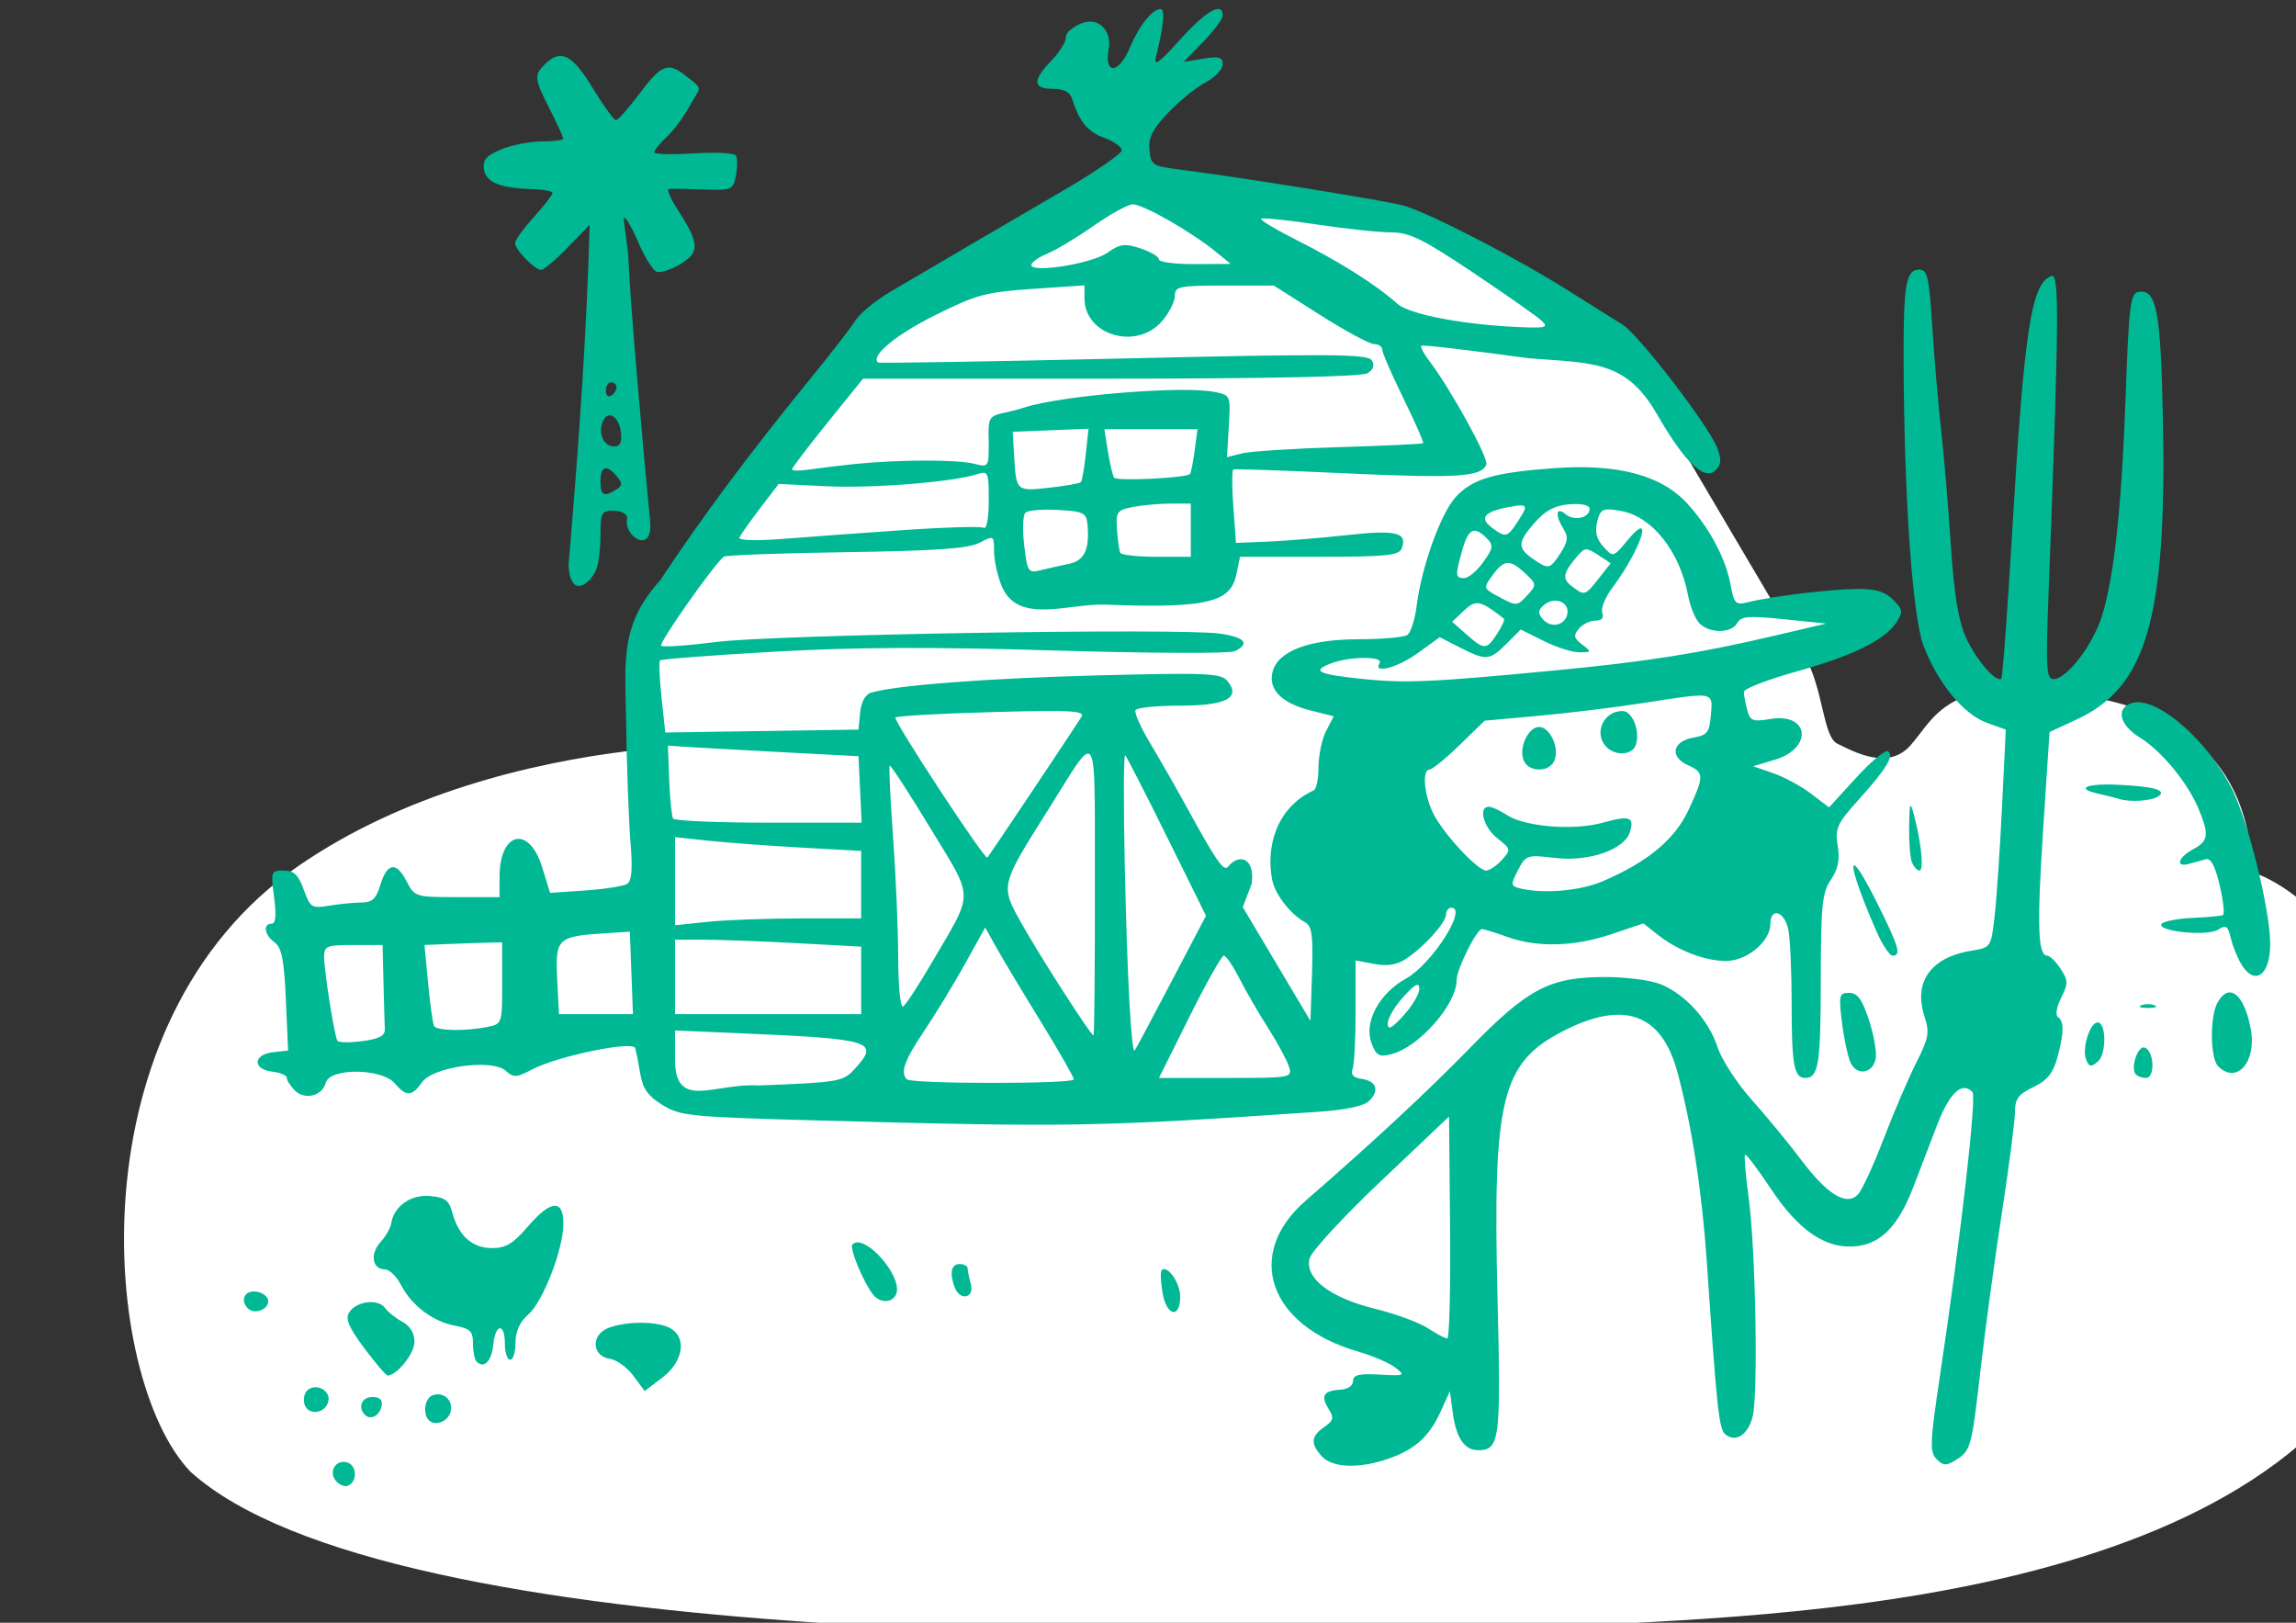 <?xml version="1.0" ?><svg height="237.007mm" viewBox="0 0 335.377 237.007" width="335.377mm" xmlns="http://www.w3.org/2000/svg">
    <rect x="0" y="0" width="335.377" height="237.007" fill="#333333" stroke="none"/>
    <path d="m 47345.842,5670.256 -137.772,80.654 -137.652,173.422 2.639,61.621 -3.397,0.027 c -55.685,6.664 -125.826,23.949 -183.098,63.439 -125.218,86.342 -108.874,282.801 -59.601,333.998 108.658,97.923 549.867,96.575 805.389,82.779 155.838,-8.414 423.409,-36.207 425.504,-246.799 0.628,-63.109 -41.592,-146.706 -93.604,-166.283 -2.854,-12.495 0.475,-78.092 -84.129,-95.609 -84.604,-17.517 -90.749,9.617 -105.283,25.732 -12.352,13.697 -31.018,3.314 -40.147,-1.119 -8.018,-3.893 -7.699,-30.693 -18.115,-48.342 16.829,-7.448 38.678,-21.168 31.826,-26.941 -5.21,-4.391 -28.459,-2.667 -47.906,-0.303 l -76.371,-129.398 -120.752,-86.84 z" fill="#FFFFFF" transform="translate(138.963,58.027) matrix(0.265,0,0,0.265,-11642.19,-888.649) translate(-3313.529,-2437.82)"/>
    <path d="m 47393.354,5577.178 c -3.653,0.055 -11.048,5.922 -20.948,16.908 -11.752,13.042 -14.761,15.196 -13.316,9.525 4.294,-16.836 5.193,-26.377 2.48,-26.377 -4.458,0 -11.894,9.406 -16.886,21.355 -6.076,14.54 -14.293,14.985 -11.606,0.627 2.069,-11.054 -7.854,-21.446 -21.439,-10.225 -0.934,0.771 -2.206,1.926 -2.237,4.24 -0.02,2.314 -3.644,7.976 -8.058,12.582 -10.416,10.871 -10.167,15.383 0.857,15.383 5.885,0 9.443,1.732 10.528,5.129 4.149,12.984 8.667,18.553 17.712,21.824 5.375,1.943 9.774,5.06 9.774,6.926 0,1.866 -14.18,11.665 -31.51,21.775 -44.612,26.028 -78.945,46.131 -96.113,56.279 -8.128,4.805 -16.702,11.841 -19.049,15.637 -2.351,3.795 -14.291,19.18 -26.541,34.188 -31.962,39.157 -58.584,74.946 -81.074,108.986 -22.452,24.727 -19.384,44.84 -18.914,76.57 0.382,25.792 1.481,56.291 2.437,67.777 1.255,15.067 0.727,21.511 -1.9,23.135 -2.003,1.238 -12.366,2.855 -23.026,3.594 l -19.384,1.346 -4.397,-14.221 c -7.201,-23.292 -23.445,-19.557 -23.445,5.391 v 11.162 h -23.375 c -23.112,0 -23.424,-0.098 -28.014,-8.979 -5.617,-10.862 -10.663,-9.96 -14.431,2.578 -2.192,7.293 -4.433,9.339 -10.256,9.365 -4.099,0.017 -12.094,0.798 -17.76,1.736 -9.723,1.609 -10.518,1.112 -14.111,-8.824 -2.97,-8.216 -5.4,-10.529 -11.049,-10.529 -6.99,0 -7.169,0.498 -5.293,14.652 1.337,10.079 0.91,14.656 -1.365,14.656 -4.976,0 -3.973,6.192 1.671,10.32 3.909,2.858 5.239,9.648 6.2,31.604 l 1.222,27.963 -8.398,0.959 c -10.998,1.258 -11.261,9.425 -0.34,10.682 4.431,0.51 8.059,2.063 8.059,3.453 0,1.389 1.957,4.483 4.345,6.873 5.501,5.501 15.177,3.125 17.092,-4.197 2.167,-8.288 30.816,-8.084 37.969,0.27 6.419,7.495 9.537,7.386 15.082,-0.527 6.029,-8.608 38.665,-13.107 46.146,-6.361 4.328,3.903 5.942,3.818 14.659,-0.766 13.931,-7.327 55.431,-15.906 56.701,-11.723 0.546,1.793 1.799,8.123 2.785,14.07 1.371,8.273 4.252,12.334 12.258,17.283 9.796,6.054 15.185,6.598 84.166,8.484 140.512,3.844 155.239,3.593 276.722,-4.689 15.976,-1.089 25.762,-3.174 28.707,-6.119 5.794,-5.795 3.987,-10.866 -4.308,-12.082 -4.469,-0.655 -6.047,-2.382 -4.899,-5.369 0.927,-2.421 1.69,-16.885 1.69,-32.141 v -27.736 l 10.271,1.926 c 7.158,1.343 12.446,0.504 17.442,-2.771 9.869,-6.465 22.115,-20.034 22.115,-24.504 0,-2.032 1.316,-3.693 2.928,-3.693 9.175,0 -10.731,31.1 -24.961,39 -14.934,8.291 -23.401,24.168 -19.024,35.678 2.582,6.795 4.213,7.708 10.809,6.053 15.261,-3.831 36.109,-27.468 36.109,-40.945 0,-5.963 11.035,-28.079 13.981,-28.018 1.175,0.024 7.414,1.945 13.861,4.268 16.568,5.968 36.876,5.449 57.408,-1.467 l 17.653,-5.947 7.898,6.215 c 11.164,8.783 25.989,14.473 37.699,14.473 11.517,0 24.422,-10.772 24.422,-20.383 0,-9.485 7.867,-6.969 9.893,3.164 1.011,5.037 1.832,23.396 1.832,40.795 0,33.822 1.293,40.902 7.467,40.902 7.366,0 8.532,-7.395 8.595,-54.221 0.05,-40.982 0.751,-47.918 5.561,-55.012 3.996,-5.895 5.029,-11.027 3.775,-18.748 -1.552,-9.565 -0.394,-12.107 11.518,-25.355 15.519,-17.26 19.85,-24.434 16.136,-26.729 -1.457,-0.901 -9.351,5.696 -17.546,14.66 l -14.897,16.299 -9.84,-7.504 c -5.411,-4.127 -14.821,-9.231 -20.916,-11.34 l -11.074,-3.834 11.899,-3.564 c 21.303,-6.382 19.095,-26.119 -2.512,-22.469 -9.591,1.62 -11.039,1.052 -12.649,-4.957 -1,-3.732 -1.823,-8.208 -1.855,-9.947 -0.02,-1.74 12.883,-6.772 28.683,-11.184 31.488,-8.794 49.006,-17.389 55.446,-27.205 3.755,-5.721 3.559,-7.008 -1.891,-12.457 -4.503,-4.503 -9.682,-6.038 -19.998,-5.926 -14.902,0.161 -47.094,4.068 -59.705,7.246 -7.066,1.78 -7.854,1.039 -9.773,-9.189 -2.806,-14.968 -11.434,-31.274 -23.766,-44.926 -14.304,-15.834 -38.474,-22.279 -73.828,-19.691 -32.975,2.414 -44.738,5.866 -53.955,15.834 -8.245,8.917 -18.888,38.529 -21.576,60.033 -0.954,7.62 -3.303,14.869 -5.227,16.109 -1.92,1.24 -14.046,2.277 -26.943,2.303 -27.347,0.055 -44.394,6.556 -47.272,18.027 -2.426,9.663 5.011,17.209 20.901,21.211 l 12.836,3.232 -4.208,8.06 c -2.314,4.434 -4.22,13.666 -4.22,20.518 0,6.851 -1.394,12.457 -3.08,12.457 -20.873,9.889 -25.816,32.178 -22.43,49.031 1.664,8.227 9.906,18.86 18.24,23.523 3.709,2.071 4.403,7.438 3.711,28.414 l -0.857,25.859 -18.655,-31.34 -18.648,-31.34 4.979,-13.043 c 1.709,-14.957 -7.49,-16.352 -13.12,-9.19 -2.36,2.714 -6.502,-3.219 -22.08,-31.658 -6.183,-11.284 -15.54,-27.672 -20.802,-36.42 -5.26,-8.748 -8.895,-16.991 -8.071,-18.318 0.82,-1.327 11.801,-2.414 24.405,-2.414 25.497,0 33.894,-4.357 26.218,-13.605 -3.572,-4.304 -11.133,-4.63 -71.433,-3.082 -60.862,1.563 -111.83,5.462 -125.151,9.578 -3.003,0.928 -5.31,5.224 -5.859,10.914 l -0.906,9.385 -53.252,0.799 -53.246,0.797 -2.065,-19.248 c -1.134,-10.587 -1.494,-19.819 -0.799,-20.514 0.695,-0.695 28.885,-2.836 62.639,-4.758 44.562,-2.537 87.065,-2.719 155.162,-0.664 51.587,1.557 96.102,1.734 98.92,0.393 8.634,-4.104 5.765,-7.642 -7.851,-9.684 -21.336,-3.2 -246.47,0.518 -277.979,4.59 -15.755,2.031 -29.388,2.961 -30.293,2.055 -1.447,-1.449 29.305,-45.135 34.549,-49.076 1.112,-0.836 31.437,-1.951 67.383,-2.478 49.423,-0.725 67.337,-1.982 73.465,-5.15 7.993,-4.136 8.101,-4.073 8.101,4.771 0,4.929 1.908,13.537 4.246,19.127 8.957,21.435 36.802,9.338 57.301,10.164 59.815,2.409 69.189,-2.285 72.275,-17.711 l 1.731,-8.668 h 43.691 c 36.964,0 43.96,-0.706 45.455,-4.592 3.366,-8.777 -2.967,-10.332 -30.023,-7.367 -14.38,1.576 -34.062,3.193 -43.733,3.596 l -17.585,0.732 -1.465,-19.912 c -0.806,-10.953 -0.806,-20.216 0,-20.584 0.806,-0.368 28.713,0.592 62.015,2.133 61.241,2.833 74.817,1.982 77.436,-4.84 1.35,-3.525 -19.678,-41.688 -31.588,-57.324 -2.949,-3.873 -4.86,-7.544 -4.244,-8.158 0.611,-0.614 27.115,2.477 58.898,6.869 35.777,2.85 53.787,1.048 70.981,30.854 15.427,26.748 26.215,37.021 32.392,30.844 3.064,-3.065 3.271,-5.892 0.879,-12.184 -4.642,-12.21 -43.46,-62.716 -52.387,-68.158 -4.265,-2.601 -17.645,-10.979 -29.736,-18.619 -27.948,-17.662 -76.546,-42.779 -90.435,-46.74 -9.775,-2.788 -89.995,-15.703 -124.987,-20.121 -13.669,-1.726 -14.709,-2.441 -15.472,-10.641 -0.634,-6.798 1.71,-11.453 10.328,-20.518 6.129,-6.448 15.4,-13.969 20.601,-16.715 5.2,-2.746 9.457,-7.206 9.457,-9.91 0,-4.025 -1.95,-4.6 -10.752,-3.172 l -10.752,1.746 10.752,-11.014 c 5.913,-6.056 10.752,-12.602 10.752,-14.549 0,-2.444 -0.887,-3.62 -2.548,-3.596 z m -362.655,25.922 c -2.736,0.031 -5.448,1.602 -8.418,4.572 -6.106,6.107 -5.923,7.761 2.74,24.857 4.055,8.002 7.372,15.256 7.372,16.121 0,0.865 -5.349,1.572 -11.889,1.572 -6.541,0 -16.59,1.964 -22.332,4.363 -8.161,3.41 -10.233,5.798 -9.49,10.938 1.047,7.239 8.953,10.474 26.756,10.947 6.082,0.162 11.06,1.128 11.06,2.148 0,1.02 -4.647,6.995 -10.324,13.279 -5.677,6.284 -10.322,12.748 -10.322,14.365 0,3.64 10.847,14.736 14.406,14.736 1.435,0 8.037,-5.589 14.668,-12.422 l 12.058,-12.424 c -1.72,57.732 -5.202,111.154 -11.638,187.356 0.857,20.492 13.512,9.543 15.793,0.922 0.871,-2.606 1.789,-10.527 1.789,-17.693 0,-11.862 0.649,-13.029 7.226,-13.029 3.975,0 8.053,1.758 7.422,4.768 -1.97,9.398 14.586,20.128 12.674,0.642 -3.85,-39.137 -11.041,-121.351 -11.83,-142.393 -0.368,-9.801 -3.279,-23.567 -2.49,-24.355 0.79,-0.789 4.305,5.235 7.81,13.387 3.509,8.152 8.073,15.471 10.145,16.266 2.07,0.795 7.999,-1.13 13.174,-4.277 10.723,-6.521 10.475,-11.196 -1.596,-29.922 -3.919,-6.082 -6.113,-11.217 -4.871,-11.412 1.238,-0.194 9.705,-0.082 18.816,0.248 16.027,0.581 16.616,0.329 18.16,-7.74 0.882,-4.588 0.881,-9.508 0,-10.934 -0.88,-1.425 -11.374,-1.962 -23.32,-1.195 -11.947,0.767 -21.721,0.496 -21.721,-0.6 0,-1.096 3.147,-4.947 6.994,-8.56 3.845,-3.613 9.485,-11.244 12.534,-16.957 5.606,-10.511 8.274,-8.736 -1.422,-16.062 -10.323,-8.415 -13.932,-7.158 -26.049,9.07 -6.056,8.11 -11.957,14.744 -13.117,14.744 -1.156,0 -6.944,-7.961 -12.854,-17.693 -7.376,-12.141 -12.69,-17.693 -17.914,-17.633 z m 315.424,81.768 c 5.304,-0.4 32.416,15.025 46.098,26.227 l 8.076,6.613 -19.783,0.105 c -10.881,0.059 -19.785,-1.113 -19.785,-2.6 0,-1.487 -4.555,-4.207 -10.127,-6.045 -8.715,-2.876 -11.273,-2.541 -18.319,2.41 -8.506,5.976 -41.896,11.332 -41.896,6.721 0,-1.431 3.982,-4.25 8.845,-6.266 4.866,-2.015 16.274,-8.866 25.35,-15.225 9.08,-6.359 18.77,-11.733 21.541,-11.941 z m 71.822,7.779 c 3.303,-0.171 15.506,1.161 29.493,3.269 15.983,2.409 34.526,4.396 41.207,4.396 10.235,0.014 17.37,3.517 45.427,22.283 18.308,12.245 35.22,24.114 37.578,26.377 3.711,3.556 2.519,4.056 -8.793,3.689 -32.138,-1.042 -63.98,-6.915 -70.761,-13.055 -11.085,-10.035 -31.75,-23.131 -54.731,-34.682 -11.852,-5.958 -20.973,-11.408 -20.269,-12.111 0.09,-0.087 0.378,-0.144 0.849,-0.168 z m 361.897,28.203 c -7.261,0 -8.724,8.13 -8.631,48.357 0.159,75.415 4.806,142.715 10.978,158.918 7.815,20.519 21.998,37.803 34.834,42.443 l 10.524,3.805 -2.08,42.498 c -1.14,23.374 -2.967,50.392 -4.059,60.039 -1.978,17.455 -2.041,17.549 -12.73,19.281 -22.585,3.662 -32.225,17.274 -25.871,36.533 2.802,8.492 2.214,11.739 -4.584,25.15 -4.29,8.47 -12.387,27.361 -17.987,41.978 -5.602,14.618 -12.003,28.461 -14.228,30.762 -6.287,6.506 -16.89,0.01 -31.32,-19.188 -6.878,-9.152 -19.122,-24.028 -27.208,-33.059 -8.08,-9.03 -16.546,-22.061 -18.81,-28.959 -4.896,-14.912 -17.496,-28.912 -31.154,-34.619 -5.499,-2.299 -19.351,-4.101 -31.231,-4.066 -30.279,0.091 -42.241,6.405 -74.096,39.098 -23.247,23.861 -53.857,52.312 -90.562,84.182 -33.939,29.466 -20.426,68.784 28.535,83.023 8.322,2.421 17.772,6.482 20.996,9.024 5.523,4.355 5.014,4.572 -8.756,3.791 -11.391,-0.646 -14.622,0.139 -14.652,3.566 -0.02,2.511 -2.909,4.541 -6.73,4.734 -9.361,0.472 -11.285,3.355 -6.907,10.361 3.264,5.228 2.957,6.601 -2.31,10.289 -7.343,5.144 -7.64,9.062 -1.225,16.15 5.792,6.4 21.006,6.859 37.11,1.115 14.487,-5.166 22.154,-12.175 28.388,-25.939 l 5.047,-11.135 1.604,11.982 c 1.841,13.714 6.449,20.545 13.859,20.545 12.053,0 12.746,-5.35 10.807,-83.156 -2.754,-110.258 2.082,-130.207 35.787,-147.654 33.786,-17.492 54.695,-10.005 63.445,22.717 7.898,29.532 13.47,65.555 16.096,104.047 5.574,81.775 6.712,92.397 10.213,95.305 5.703,4.732 12.569,0.261 15.082,-9.822 3.102,-12.444 1.677,-91.49 -2.168,-120.228 -1.694,-12.662 -2.606,-23.495 -2.028,-24.074 0.581,-0.579 6.928,7.797 14.104,18.613 15.707,23.667 30.862,33.774 47.66,31.783 13.486,-1.598 22.9,-11.487 30.98,-32.537 3.11,-8.1 8.938,-23.299 12.948,-33.777 6.951,-18.163 13.895,-24.726 19.672,-18.594 2.38,2.528 -6.558,80.525 -17.862,155.891 -5.593,37.279 -5.811,42.541 -1.933,46.42 3.677,3.677 5.358,3.758 10.55,0.516 8.356,-5.218 8.763,-6.71 13.78,-50.609 2.414,-21.103 7.649,-59.563 11.638,-85.467 3.988,-25.904 7.252,-51.05 7.252,-55.879 0,-7.119 1.904,-9.686 10.082,-13.586 7.553,-3.601 10.861,-7.603 13.174,-15.932 3.809,-13.723 3.941,-20.527 0.428,-22.697 -1.526,-0.943 -0.776,-5.513 1.732,-10.539 3.983,-7.985 3.956,-9.593 -0.304,-16.092 -2.6,-3.972 -5.915,-7.221 -7.362,-7.221 -5.141,0 -5.674,-16.803 -2.209,-69.678 l 3.506,-53.559 15.022,-6.951 c 38.499,-17.824 49.503,-55.794 47.486,-163.81 -1.148,-61.436 -3.475,-73.717 -13.609,-71.777 -4.326,0.828 -5.171,7.633 -6.862,55.443 -2.181,61.574 -6.208,99.892 -12.843,122.234 -4.835,16.286 -19.524,35.69 -27.012,35.69 -3.996,0 -4.313,-5.904 -2.654,-49.094 5.689,-148.089 5.942,-174.502 1.675,-173.107 -11.227,3.667 -15.131,28.989 -21.826,141.562 -2.587,43.504 -5.259,79.656 -5.943,80.338 -2.692,2.694 -14.159,-10.647 -19.598,-22.807 -4.113,-9.197 -6.465,-23.78 -8.277,-51.293 -1.388,-21.142 -3.8,-49.651 -5.356,-63.353 -1.556,-13.702 -3.734,-39.091 -4.839,-56.42 -1.745,-27.389 -2.683,-31.506 -7.178,-31.506 z m -460.145,8.672 v 7.062 c 0,20.5 28.741,28.965 42.809,12.609 3.861,-4.486 7.017,-10.719 7.017,-13.854 0,-5.235 2.212,-5.699 27.27,-5.699 h 27.271 l 25.411,16.119 c 13.973,8.866 27.418,16.121 29.88,16.121 2.46,0 4.473,1.372 4.473,3.051 0,1.679 5.262,13.783 11.69,26.9 6.43,13.117 11.321,24.22 10.865,24.674 -0.453,0.454 -21.215,1.432 -46.137,2.172 -24.92,0.74 -49.062,2.288 -53.65,3.439 l -8.336,2.09 1.017,-17.076 c 1.01,-16.923 0.942,-17.094 -7.773,-18.858 -17.529,-3.548 -84.058,1.86 -104.777,8.518 -19.119,6.144 -20.462,0.397 -19.786,19.746 0,13.158 -0.138,13.353 -8.058,11.307 -9.143,-2.363 -41.226,-2.323 -65.215,0.08 -8.017,0.811 -16.83,1.893 -25.647,3.09 -5.238,0.811 -9.521,0.788 -9.521,-0.049 0,-0.838 8.81,-12.439 19.58,-25.779 l 19.586,-24.254 h 136.486 c 87.044,0 138.296,-1.077 141.483,-2.973 3.36,-1.999 4.162,-4.327 2.447,-7.104 -2.184,-3.529 -22.12,-3.679 -136.889,-1.041 -73.887,1.698 -134.77,2.697 -135.304,2.223 -4.125,-3.669 9.78,-15.233 31.129,-25.889 23.123,-11.54 28.215,-12.921 54.101,-14.682 z m -260.879,53.41 c 1.622,0 2.95,1.247 2.95,2.773 0,1.526 -1.328,3.595 -2.95,4.598 -1.622,1.002 -2.947,-0.245 -2.947,-2.773 0,-2.529 1.325,-4.598 2.947,-4.598 z m -0.654,18.223 c 2.608,0.138 5.344,3.641 6.012,9.283 0.668,5.644 -0.405,7.883 -3.78,7.883 -5.585,0 -8.834,-6.955 -6.314,-13.518 0.999,-2.604 2.517,-3.731 4.082,-3.648 z m 263.77,7.377 -1.508,14.045 c -0.83,7.724 -2.038,14.638 -2.686,15.365 -0.645,0.727 -8.522,2.129 -17.498,3.117 -18.152,1.998 -18.145,1.999 -19.322,-17.631 l -0.787,-13.188 20.9,-0.855 z m 8.74,0.244 h 25.67 25.674 l -1.604,11.967 c -0.882,6.581 -2.047,12.332 -2.586,12.779 -2.676,2.225 -40.545,4.004 -41.807,1.965 -0.8,-1.297 -2.332,-7.838 -3.402,-14.535 z m -274.719,21.572 c 1.515,0 3.55,1.465 6,4.416 3.197,3.852 3.131,5.108 -0.379,7.328 -6.757,4.277 -8.656,3.266 -8.656,-4.604 0,-4.744 1.087,-7.146 3.035,-7.141 z m 208.086,2.478 c 2.743,0.071 2.9,3.406 2.9,15.348 0,9.31 -1.181,15.904 -2.677,14.977 -1.477,-0.912 -21.593,-0.338 -44.7,1.273 -23.109,1.611 -53.072,3.793 -66.584,4.85 -14.64,1.144 -24.119,0.828 -23.451,-0.781 0.619,-1.485 5.735,-8.733 11.369,-16.107 l 10.248,-13.408 26.389,1.262 c 25.509,1.219 69.269,-2.266 82.811,-6.594 1.578,-0.504 2.781,-0.842 3.695,-0.818 z m 102.916,16.982 h 11.357 v 14.654 14.654 h -18.876 c -10.384,0 -19.374,-0.988 -19.981,-2.197 -0.608,-1.209 -1.429,-6.962 -1.826,-12.785 -0.671,-9.769 0,-10.73 8.623,-12.455 5.141,-1.028 14.459,-1.871 20.703,-1.871 z m 222.547,0.248 c 5.25,-0.111 8.631,0.851 8.631,2.551 0,5.098 -8.413,7.026 -13.227,3.031 -5.361,-4.449 -5.968,0.467 -1.035,8.367 2.612,4.181 2.222,7.001 -1.803,13.146 -5.894,8.997 -6.549,9.123 -15.443,2.92 -8.431,-5.882 -8.173,-9.165 1.584,-20.15 5.742,-6.463 10.986,-9.166 18.932,-9.752 0.822,-0.061 1.611,-0.097 2.361,-0.113 z m -28.815,0.742 c 3.214,0.179 1.987,2.586 -2.459,9.371 -5.471,8.35 -6.466,8.541 -14.16,2.723 -6.845,-5.177 -3.907,-8.678 9.369,-11.158 3.411,-0.637 5.79,-1.017 7.25,-0.936 z m 47.352,2.227 c 1.622,-0.062 3.789,0.218 6.781,0.703 17.549,2.848 32.985,22.086 37.643,46.918 1.134,6.049 3.975,12.911 6.314,15.25 5.588,5.586 17.532,5.443 20.719,-0.248 2.118,-3.787 6.217,-4.124 25.793,-2.119 l 23.268,2.385 -27.84,6.539 c -42.077,9.882 -70.789,14.429 -121.992,19.324 -68.092,6.51 -82.314,7.132 -106.094,4.637 -24.562,-2.578 -28.036,-4.348 -16.863,-8.596 10.265,-3.902 28.989,-3.961 26.593,-0.082 -3.837,6.208 9.938,2.528 21.274,-5.684 l 11.89,-8.615 11.151,5.684 c 14.437,7.361 16.387,7.201 25.709,-2.121 l 7.804,-7.809 12.7,6.342 c 6.982,3.488 15.85,6.299 19.703,6.248 6.722,-0.09 6.78,-0.264 1.441,-4.305 -4.599,-3.482 -4.917,-4.988 -1.838,-8.699 2.049,-2.468 6.159,-4.488 9.135,-4.488 3.524,0 4.841,-1.484 3.777,-4.254 -0.897,-2.339 1.627,-8.602 5.61,-13.92 15.79,-21.088 23.198,-44.04 8.496,-26.316 -8.056,9.711 -8.086,9.718 -13.459,3.781 -3.814,-4.212 -4.816,-8.228 -3.428,-13.754 1.223,-4.877 2.146,-6.665 5.713,-6.801 z m -309.156,0.123 c 1.986,-0.016 4.101,0.033 6.242,0.156 14.206,0.821 15.633,1.544 16.25,8.226 1.25,13.528 -1.773,19.804 -10.367,21.523 -4.519,0.903 -11.473,2.458 -15.453,3.457 -6.863,1.722 -7.331,1.016 -9.073,-13.695 -1.01,-8.531 -0.732,-16.613 0.616,-17.961 1.009,-1.011 5.825,-1.657 11.785,-1.707 z m 236.101,11.645 c 1.757,0.099 3.831,1.482 6.409,4.061 3.9,3.9 3.692,5.374 -1.875,13.19 -3.444,4.839 -8.154,8.799 -10.463,8.799 -4.996,0 -5.073,-1.112 -1.11,-15.387 2.06,-7.417 4.111,-10.826 7.039,-10.662 z m 61.289,10.258 c 1.527,-0.058 3.36,0.974 6.543,3.059 l 6.967,4.566 -6.558,8.316 c -7.64,9.689 -7.799,9.736 -14.913,4.348 -5.522,-4.183 -4.924,-7.264 3.262,-16.809 1.951,-2.276 3.172,-3.424 4.699,-3.48 z m -43.435,7.486 c 2.648,-0.169 5.551,1.741 9.76,5.664 6.279,5.848 6.356,6.43 1.566,11.725 -5.964,6.588 -6.197,6.6 -16.639,0.938 -7.965,-4.321 -8.015,-4.521 -2.927,-11.514 3.197,-4.395 5.592,-6.644 8.24,-6.812 z m 26.053,20.762 c 4.212,-0.147 7.833,2.793 6.97,7.283 -1.258,6.522 -9.224,8.127 -13.681,2.756 -2.663,-3.209 -2.448,-4.95 0.964,-7.781 1.792,-1.488 3.832,-2.191 5.747,-2.258 z m -42.536,1.402 c 3.224,0.117 7.171,2.776 14.547,8.523 0.622,0.484 -1.057,4.221 -3.732,8.301 -5.919,9.035 -7.052,9.054 -16.975,0.314 l -7.853,-6.914 6.529,-6.137 c 2.906,-2.73 4.976,-4.179 7.484,-4.088 z m 123.34,50.943 c 6.568,0.24 5.898,3.361 5.295,10.656 -0.798,9.624 -1.993,11.162 -9.672,12.479 -11.462,1.966 -13.257,10.487 -3.174,15.082 9.238,4.209 9.273,5.968 0.477,24.863 -7.547,16.208 -22.478,28.598 -47.264,39.223 -12.585,5.394 -33.384,7.114 -46.025,3.805 -4.678,-1.224 -4.734,-2.043 -0.652,-9.936 4.317,-8.349 4.917,-8.543 20.56,-6.705 18.51,2.175 38.014,-4.578 41.076,-14.223 2.668,-8.399 -0.07,-9.363 -14.849,-5.227 -15.956,4.467 -42.924,2.321 -52.887,-4.207 -3.848,-2.522 -8.363,-4.584 -10.031,-4.584 -5.983,0 -2.884,11.417 4.72,17.4 7.525,5.918 7.602,6.277 2.479,11.935 -2.903,3.209 -6.788,5.836 -8.627,5.836 -4.748,0 -23.516,-20.212 -29.125,-31.363 -5.131,-10.197 -6.327,-24.324 -2.059,-24.324 1.464,0 8.889,-6.053 16.502,-13.451 l 13.84,-13.451 29.66,-2.689 c 16.313,-1.478 42.346,-4.657 57.852,-7.064 17.306,-2.687 26.794,-4.242 31.904,-4.055 z m 239.912,3.652 c -0.943,0.048 -1.834,0.202 -2.668,0.467 -8.918,2.83 -6.767,12.013 4.432,18.936 12.037,7.44 26.329,24.772 32.393,39.283 5.978,14.308 5.516,17.792 -2.973,22.334 -8.352,4.471 -9.925,10.214 -2.199,8.029 2.822,-0.798 6.955,-1.942 9.187,-2.541 2.79,-0.749 5.18,3.74 7.658,14.371 1.981,8.505 2.79,15.883 1.805,16.396 -0.988,0.513 -8.388,1.213 -16.451,1.555 -8.058,0.342 -15.803,1.761 -17.205,3.154 -4.106,4.077 24.658,7.263 30.822,3.414 4.577,-2.858 5.591,-2.192 7.194,4.725 1.028,4.428 3.721,11.018 5.986,14.645 7.315,11.723 15.703,5.584 15.703,-11.494 0,-18.576 -12.014,-67.393 -20.994,-85.311 -12.915,-25.777 -38.547,-48.687 -52.69,-47.963 z m -283.359,4.816 c -10.612,0 -16.115,12.552 -8.736,19.932 4.895,4.897 13.914,4.394 15.943,-0.887 2.845,-7.419 -1.552,-19.045 -7.207,-19.045 z m -318.625,0.01 c 2.389,-0.017 4.528,-0.017 6.437,0 12.736,0.129 15.305,1.092 13.991,3.219 -1.375,2.226 -13.465,20.461 -26.86,40.522 -13.397,20.061 -24.663,36.73 -25.037,37.045 -1.522,1.281 -52.079,-75.8 -50.654,-77.225 0.848,-0.848 24.834,-2.182 53.299,-2.965 12.241,-0.337 21.657,-0.547 28.824,-0.598 z m 272.666,8.789 c -5.716,0 -10.991,10.659 -8.758,17.697 1.135,3.579 4.444,5.752 8.758,5.752 4.316,0 7.623,-2.173 8.756,-5.752 2.235,-7.038 -3.039,-17.697 -8.756,-17.697 z m -480.209,10.258 8.559,0.609 c 4.711,0.335 28.349,1.652 52.531,2.93 l 43.965,2.324 0.869,18.318 0.873,18.318 h -51.258 c -28.193,0 -51.888,-1.024 -52.662,-2.273 -0.771,-1.25 -1.735,-10.811 -2.143,-21.248 z m 231.365,4.465 c 4.769,-0.514 3.895,20.527 3.985,73.939 0.07,44.733 -0.273,81.332 -0.762,81.332 -1.519,0 -30.113,-44.552 -40.063,-62.424 -11.238,-20.179 -11.24,-20.182 14.813,-61.494 12.062,-19.126 18.548,-30.979 22.027,-31.354 z m 20.707,0.902 v 0 c 0.885,0.885 11.267,21.142 23.07,45.016 l 21.458,43.408 -19.219,36.635 c -10.572,20.15 -19.593,37.072 -20.049,37.602 -1.851,2.155 -4.135,-39.76 -5.463,-100.201 -0.778,-35.236 -0.688,-63.344 0.197,-62.459 z m -129.72,5.74 c 1.081,0.445 10.876,15.533 22.275,34.334 24.404,40.251 24.318,33.968 0.965,73.992 -7.287,12.492 -14.448,23.452 -15.904,24.354 -1.515,0.935 -2.698,-10.719 -2.739,-27.109 -0.05,-15.812 -1.334,-45.819 -2.861,-66.68 -1.525,-20.861 -2.343,-38.358 -1.815,-38.885 0.02,-0.017 0.04,-0.019 0.07,0 z m 670.736,10.336 c -12.557,0.057 -15.937,2.567 -4.746,5.049 4.623,1.025 9.725,2.306 11.338,2.844 5.857,1.954 17.679,1.288 21.634,-1.217 5.427,-3.437 -1.957,-5.603 -22.3,-6.543 -2.153,-0.099 -4.133,-0.141 -5.926,-0.133 z m -108.057,11.774 c -0.548,-0.078 -0.722,3.397 -0.859,11.242 -0.146,8.331 0.536,17.231 1.514,19.781 0.979,2.55 2.876,4.637 4.212,4.637 2.536,0 0.959,-15.627 -3.105,-30.775 -0.835,-3.116 -1.387,-4.831 -1.762,-4.885 z m -681.093,17.24 18.318,1.973 c 10.073,1.085 33.154,2.793 51.289,3.797 l 32.971,1.824 v 18.602 18.604 h -33.272 c -18.303,0 -41.386,0.847 -51.295,1.883 l -18.011,1.885 v -24.283 z m 649.957,15.549 c -1.873,-0.028 2.046,12.925 12.021,35.844 3.334,7.657 7.424,13.922 9.096,13.922 4.923,0 3.634,-4.549 -7.869,-27.795 -7.429,-15.016 -11.88,-21.95 -13.248,-21.971 z m -478.995,34.275 6.108,10.957 c 3.359,6.027 14.353,24.353 24.428,40.721 10.073,16.368 18.316,30.778 18.316,32.023 0,2.607 -89.451,2.561 -92.061,-0.049 -3.718,-3.721 -1.278,-10.533 9.52,-26.559 6.19,-9.181 16.299,-25.782 22.469,-36.893 z m -195.878,2.303 0.859,22.715 0.853,22.713 h -20.39 -20.391 l -0.978,-19.408 c -1.126,-22.207 0.175,-23.468 25.855,-25.111 z m 24.916,4.396 h 15.658 c 8.614,0 31.694,0.863 51.291,1.916 l 35.629,1.916 v 18.598 18.602 h -51.289 -51.289 v -20.518 z m -95.317,1.463 0.03,22.498 c 0.02,22.44 0,22.497 -8.4,24.178 -11.862,2.372 -27.628,2.096 -29.123,-0.512 -0.692,-1.209 -2.17,-11.762 -3.281,-23.449 l -2.022,-21.248 13.367,-0.551 c 7.352,-0.302 16.984,-0.631 21.401,-0.732 z m -82.008,1.467 h 16.121 l 0.489,20.516 c 0.272,11.283 0.602,22.824 0.734,25.646 0.185,3.884 -2.813,5.537 -12.359,6.811 -6.931,0.926 -13.13,0.83 -13.774,-0.213 -1.653,-2.675 -7.276,-38.226 -7.308,-46.164 -0.02,-6.042 1.327,-6.596 16.097,-6.596 z m 479.819,5.863 c 1.21,0 5.048,5.604 8.527,12.455 3.482,6.851 10.602,19.156 15.824,27.344 5.221,8.188 10.402,17.751 11.512,21.25 2.001,6.299 1.65,6.359 -34.799,6.359 h -36.812 l 16.775,-33.703 c 9.227,-18.538 17.767,-33.705 18.973,-33.705 z m 106.674,16.086 c 0.732,-0.01 1.047,0.742 1.07,2.186 0.05,2.795 -3.83,9.39 -8.621,14.654 -6.597,7.252 -8.728,8.339 -8.791,4.488 -0.04,-2.796 3.833,-9.39 8.619,-14.654 4.125,-4.533 6.503,-6.658 7.723,-6.674 z m 447.89,4.193 c -2.397,-0.046 -4.822,1.849 -6.992,5.904 -4.146,7.748 -3.832,30.463 0.484,34.777 10.307,10.308 21.424,-2.47 17.977,-20.662 -2.417,-12.759 -6.893,-19.93 -11.469,-20.02 z m -209.902,0.234 c -5.548,0 -5.818,1.171 -3.864,16.854 1.155,9.269 3.373,19.24 4.93,22.158 3.793,7.106 12.462,5.07 13.641,-3.205 0.521,-3.648 -1.231,-13.196 -3.897,-21.219 -3.698,-11.128 -6.259,-14.588 -10.81,-14.588 z m 164.705,6.244 c -1.328,0 -2.656,0.201 -3.664,0.607 -2.014,0.813 -0.365,1.479 3.664,1.479 4.03,0 5.679,-0.665 3.666,-1.479 -1.009,-0.407 -2.337,-0.607 -3.666,-0.607 z m -27.844,10.078 c -4.222,0.289 -8.562,14.332 -6.273,20.301 1.614,4.203 2.716,4.43 6.455,1.326 4.937,-4.09 4.788,-21.966 -0.174,-21.627 z m -784.017,4.412 34.433,1.471 c 74.792,3.197 78.639,4.381 64.483,19.844 -6.312,6.893 -8.58,7.279 -52.756,8.994 -24.488,-1.53 -46.16,14.119 -46.16,-14.258 z m 809.369,9.34 c -3.356,0.32 -6.854,10.624 -4.522,14.398 0.824,1.332 3.483,2.422 5.916,2.422 5.213,0 4.561,-15.012 -0.726,-16.746 -0.222,-0.072 -0.445,-0.096 -0.668,-0.074 z m -382.735,38.094 0.571,61.17 c 0.317,33.644 -0.385,61.154 -1.559,61.154 -1.17,-0.01 -5.991,-2.565 -10.709,-5.674 -4.716,-3.109 -17.763,-7.905 -28.996,-10.658 -24.896,-6.101 -39.05,-16.996 -36.168,-27.846 1.037,-3.902 18.755,-23.082 39.373,-42.621 z m -563.767,43.717 c -9.743,0.016 -18.021,6.394 -19.315,15.215 -0.365,2.482 -3.062,7.165 -5.996,10.406 -5.854,6.469 -4.416,14.902 2.539,14.902 2.427,0 6.401,3.841 8.826,8.535 5.885,11.38 17.553,20.204 29.741,22.49 8.43,1.581 9.963,3.094 9.963,9.846 0,4.388 0.9,8.886 2.011,9.994 4.045,4.045 8.268,-0.25 9.162,-9.324 1.169,-11.81 6.411,-12.223 6.411,-0.506 0,4.836 1.317,8.793 2.929,8.793 1.614,0 2.932,-4.238 2.932,-9.416 0,-6.244 2.323,-11.426 6.898,-15.387 8.218,-7.109 19.481,-36.133 19.481,-50.199 0,-13.736 -7.023,-13.12 -19.731,1.728 -7.908,9.238 -12.066,11.723 -19.611,11.723 -10.84,0 -18.479,-6.809 -21.838,-19.469 -1.838,-6.921 -3.995,-8.525 -12.435,-9.248 -0.662,-0.057 -1.317,-0.085 -1.967,-0.084 z m 237.98,25.656 c -1.201,-0.054 -2.246,0.285 -3.06,1.1 -1.848,1.846 5.978,20.852 11.4,27.691 3.883,4.902 10.783,4.648 12.746,-0.469 3.248,-8.466 -12.688,-27.949 -21.086,-28.322 z m 55.953,11.935 c -4.601,0 -5.63,5.097 -2.617,12.951 2.911,7.584 10.94,5.809 8.859,-1.959 -0.972,-3.627 -1.773,-7.584 -1.804,-8.793 -0.02,-1.209 -2.021,-2.199 -4.438,-2.199 z m 112.742,2.803 c -0.497,0.013 -0.951,0.204 -1.347,0.6 -0.717,0.717 -0.513,6.18 0.455,12.141 2.123,13.078 9.783,14.961 9.783,2.404 0,-6.704 -5.415,-15.237 -8.891,-15.145 z m -501.513,12.285 v 0 c -5.57,-0.115 -7.708,5.111 -3.379,9.438 3.413,3.414 11.133,0.606 11.133,-4.051 0,-2.396 -2.969,-4.776 -6.596,-5.291 -0.4,-0.058 -0.787,-0.089 -1.158,-0.098 z m 63.693,5.896 c -4.423,0.153 -9.17,2.156 -11.357,5.649 -2.224,3.55 -0.244,8.228 8.383,19.785 6.216,8.324 12.007,15.088 12.873,15.035 5.294,-0.328 14.761,-12.252 14.761,-18.588 0,-4.769 -2.392,-8.762 -6.593,-11 -3.627,-1.932 -7.989,-5.401 -9.69,-7.709 -1.691,-2.291 -4.936,-3.291 -8.377,-3.172 z m 149.633,11.371 c -6.328,-0.017 -13.006,0.92 -18.008,2.822 -9.88,3.756 -9.309,15.623 0.817,17.061 3.664,0.52 9.46,4.73 12.878,9.354 l 6.215,8.404 9.838,-7.502 c 11.512,-8.782 13.562,-22.188 4.162,-27.219 -3.6,-1.927 -9.575,-2.902 -15.902,-2.92 z m -179.236,35.52 c -1.76,-0.073 -3.547,0.487 -4.942,1.883 -1.716,1.718 -2.292,5.286 -1.277,7.932 2.346,6.115 11.741,4.487 13.039,-2.26 0.801,-4.164 -2.948,-7.393 -6.82,-7.555 z m 67.297,3.934 c -1.039,-0.023 -2.134,0.161 -3.241,0.586 -4.16,1.595 -5.342,10.217 -1.877,13.682 3.636,3.636 11.036,0.489 12.121,-5.156 0.969,-5.029 -2.5,-9.011 -7.003,-9.111 z m -36.266,1.465 c -5.863,0 -8.212,5.683 -4.061,9.832 3.141,3.142 8.143,0.449 9.19,-4.945 0.639,-3.295 -1.03,-4.887 -5.129,-4.887 z m -15.738,35.728 c -5.029,-0.169 -8.187,5.853 -4.385,10.434 1.76,2.123 4.654,3.377 6.428,2.787 5.333,-1.774 5.484,-10.726 0.22,-12.746 -0.78,-0.299 -1.539,-0.451 -2.257,-0.475 z" fill="#00B894" transform="translate(138.963,58.027) matrix(0.265,0,0,0.265,-11642.19,-888.649) translate(-3313.529,-2437.82)"/>
</svg>